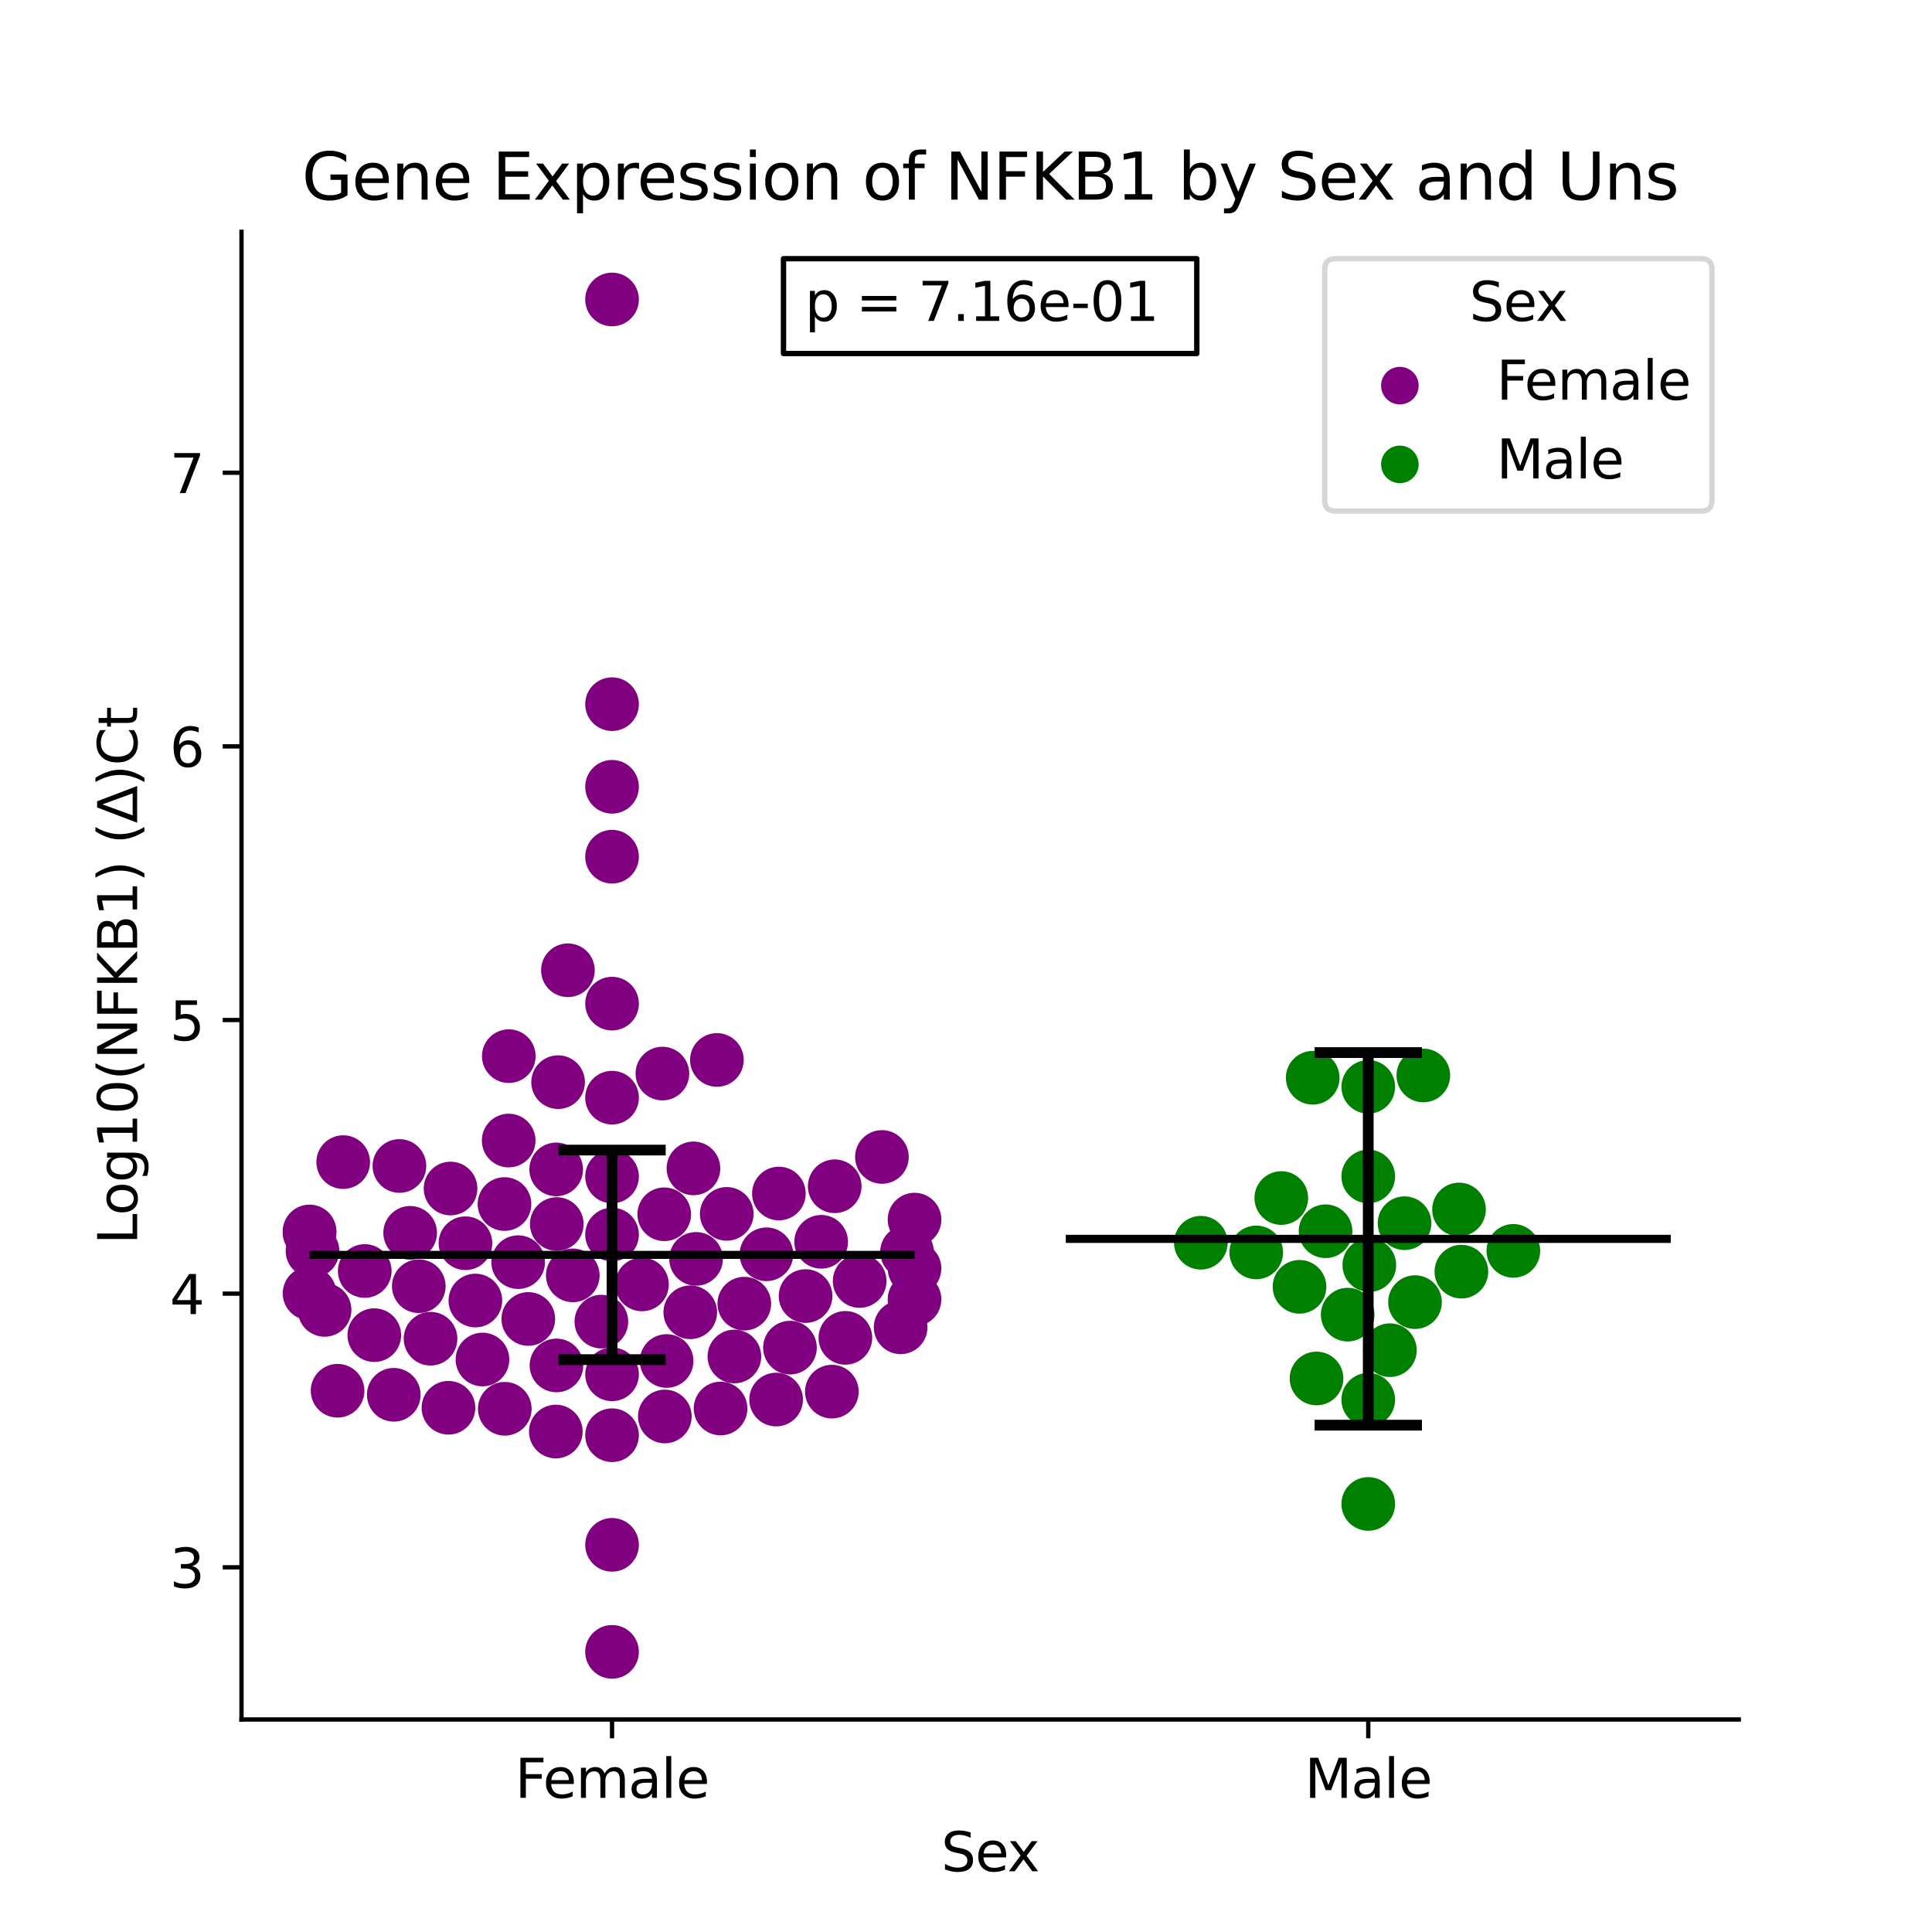 <?xml version="1.0" encoding="utf-8" standalone="no"?>
<!DOCTYPE svg PUBLIC "-//W3C//DTD SVG 1.1//EN"
  "http://www.w3.org/Graphics/SVG/1.1/DTD/svg11.dtd">
<svg xmlns:xlink="http://www.w3.org/1999/xlink" width="360pt" height="360pt" viewBox="0 0 360 360" xmlns="http://www.w3.org/2000/svg" version="1.1">
 <defs>
  <style type="text/css">*{stroke-linejoin: round; stroke-linecap: butt}</style>
 </defs>
 <g id="figure_1">
  <g id="patch_1">
   <path d="M 0 360 
L 360 360 
L 360 0 
L 0 0 
z
" style="fill: #ffffff"/>
  </g>
  <g id="axes_1">
   <g id="patch_2">
    <path d="M 45 320.4 
L 324 320.4 
L 324 43.2 
L 45 43.2 
z
" style="fill: #ffffff"/>
   </g>
   <g id="PathCollection_1">
    <defs>
     <path id="C0_0_21a5b4ecb5" d="M 0 5 
C 1.326 5 2.598 4.473 3.536 3.536 
C 4.473 2.598 5 1.326 5 -0 
C 5 -1.326 4.473 -2.598 3.536 -3.536 
C 2.598 -4.473 1.326 -5 0 -5 
C -1.326 -5 -2.598 -4.473 -3.536 -3.536 
C -4.473 -2.598 -5 -1.326 -5 0 
C -5 1.326 -4.473 2.598 -3.536 3.536 
C -2.598 4.473 -1.326 5 0 5 
z
"/>
    </defs>
    <g clip-path="url(#pf3fc839c67)">
     <use xlink:href="#C0_0_21a5b4ecb5" x="114.045" y="307.8" style="fill: #800080"/>
    </g>
    <g clip-path="url(#pf3fc839c67)">
     <use xlink:href="#C0_0_21a5b4ecb5" x="62.904" y="259.144" style="fill: #800080"/>
    </g>
    <g clip-path="url(#pf3fc839c67)">
     <use xlink:href="#C0_0_21a5b4ecb5" x="123.771" y="226.263" style="fill: #800080"/>
    </g>
    <g clip-path="url(#pf3fc839c67)">
     <use xlink:href="#C0_0_21a5b4ecb5" x="67.965" y="236.834" style="fill: #800080"/>
    </g>
    <g clip-path="url(#pf3fc839c67)">
     <use xlink:href="#C0_0_21a5b4ecb5" x="114.045" y="287.86" style="fill: #800080"/>
    </g>
    <g clip-path="url(#pf3fc839c67)">
     <use xlink:href="#C0_0_21a5b4ecb5" x="112.055" y="246.265" style="fill: #800080"/>
    </g>
    <g clip-path="url(#pf3fc839c67)">
     <use xlink:href="#C0_0_21a5b4ecb5" x="114.045" y="256.084" style="fill: #800080"/>
    </g>
    <g clip-path="url(#pf3fc839c67)">
     <use xlink:href="#C0_0_21a5b4ecb5" x="114.045" y="230.033" style="fill: #800080"/>
    </g>
    <g clip-path="url(#pf3fc839c67)">
     <use xlink:href="#C0_0_21a5b4ecb5" x="128.622" y="244.523" style="fill: #800080"/>
    </g>
    <g clip-path="url(#pf3fc839c67)">
     <use xlink:href="#C0_0_21a5b4ecb5" x="147.2" y="251.113" style="fill: #800080"/>
    </g>
    <g clip-path="url(#pf3fc839c67)">
     <use xlink:href="#C0_0_21a5b4ecb5" x="114.045" y="267.434" style="fill: #800080"/>
    </g>
    <g clip-path="url(#pf3fc839c67)">
     <use xlink:href="#C0_0_21a5b4ecb5" x="94.06" y="262.508" style="fill: #800080"/>
    </g>
    <g clip-path="url(#pf3fc839c67)">
     <use xlink:href="#C0_0_21a5b4ecb5" x="73.374" y="259.898" style="fill: #800080"/>
    </g>
    <g clip-path="url(#pf3fc839c67)">
     <use xlink:href="#C0_0_21a5b4ecb5" x="103.747" y="228.085" style="fill: #800080"/>
    </g>
    <g clip-path="url(#pf3fc839c67)">
     <use xlink:href="#C0_0_21a5b4ecb5" x="57.682" y="229.462" style="fill: #800080"/>
    </g>
    <g clip-path="url(#pf3fc839c67)">
     <use xlink:href="#C0_0_21a5b4ecb5" x="142.813" y="233.72" style="fill: #800080"/>
    </g>
    <g clip-path="url(#pf3fc839c67)">
     <use xlink:href="#C0_0_21a5b4ecb5" x="114.045" y="146.606" style="fill: #800080"/>
    </g>
    <g clip-path="url(#pf3fc839c67)">
     <use xlink:href="#C0_0_21a5b4ecb5" x="114.045" y="55.8" style="fill: #800080"/>
    </g>
    <g clip-path="url(#pf3fc839c67)">
     <use xlink:href="#C0_0_21a5b4ecb5" x="98.439" y="245.768" style="fill: #800080"/>
    </g>
    <g clip-path="url(#pf3fc839c67)">
     <use xlink:href="#C0_0_21a5b4ecb5" x="76.428" y="229.722" style="fill: #800080"/>
    </g>
    <g clip-path="url(#pf3fc839c67)">
     <use xlink:href="#C0_0_21a5b4ecb5" x="86.729" y="231.658" style="fill: #800080"/>
    </g>
    <g clip-path="url(#pf3fc839c67)">
     <use xlink:href="#C0_0_21a5b4ecb5" x="80.224" y="249.448" style="fill: #800080"/>
    </g>
    <g clip-path="url(#pf3fc839c67)">
     <use xlink:href="#C0_0_21a5b4ecb5" x="83.953" y="221.463" style="fill: #800080"/>
    </g>
    <g clip-path="url(#pf3fc839c67)">
     <use xlink:href="#C0_0_21a5b4ecb5" x="136.843" y="252.761" style="fill: #800080"/>
    </g>
    <g clip-path="url(#pf3fc839c67)">
     <use xlink:href="#C0_0_21a5b4ecb5" x="134.267" y="262.455" style="fill: #800080"/>
    </g>
    <g clip-path="url(#pf3fc839c67)">
     <use xlink:href="#C0_0_21a5b4ecb5" x="144.62" y="260.786" style="fill: #800080"/>
    </g>
    <g clip-path="url(#pf3fc839c67)">
     <use xlink:href="#C0_0_21a5b4ecb5" x="145.134" y="222.398" style="fill: #800080"/>
    </g>
    <g clip-path="url(#pf3fc839c67)">
     <use xlink:href="#C0_0_21a5b4ecb5" x="57.682" y="229.68" style="fill: #800080"/>
    </g>
    <g clip-path="url(#pf3fc839c67)">
     <use xlink:href="#C0_0_21a5b4ecb5" x="114.045" y="131.211" style="fill: #800080"/>
    </g>
    <g clip-path="url(#pf3fc839c67)">
     <use xlink:href="#C0_0_21a5b4ecb5" x="160.185" y="238.698" style="fill: #800080"/>
    </g>
    <g clip-path="url(#pf3fc839c67)">
     <use xlink:href="#C0_0_21a5b4ecb5" x="94.809" y="196.799" style="fill: #800080"/>
    </g>
    <g clip-path="url(#pf3fc839c67)">
     <use xlink:href="#C0_0_21a5b4ecb5" x="103.993" y="201.645" style="fill: #800080"/>
    </g>
    <g clip-path="url(#pf3fc839c67)">
     <use xlink:href="#C0_0_21a5b4ecb5" x="89.903" y="253.325" style="fill: #800080"/>
    </g>
    <g clip-path="url(#pf3fc839c67)">
     <use xlink:href="#C0_0_21a5b4ecb5" x="124.217" y="253.6" style="fill: #800080"/>
    </g>
    <g clip-path="url(#pf3fc839c67)">
     <use xlink:href="#C0_0_21a5b4ecb5" x="114.045" y="204.533" style="fill: #800080"/>
    </g>
    <g clip-path="url(#pf3fc839c67)">
     <use xlink:href="#C0_0_21a5b4ecb5" x="114.045" y="159.633" style="fill: #800080"/>
    </g>
    <g clip-path="url(#pf3fc839c67)">
     <use xlink:href="#C0_0_21a5b4ecb5" x="150.107" y="241.504" style="fill: #800080"/>
    </g>
    <g clip-path="url(#pf3fc839c67)">
     <use xlink:href="#C0_0_21a5b4ecb5" x="58.229" y="233.088" style="fill: #800080"/>
    </g>
    <g clip-path="url(#pf3fc839c67)">
     <use xlink:href="#C0_0_21a5b4ecb5" x="83.562" y="262.318" style="fill: #800080"/>
    </g>
    <g clip-path="url(#pf3fc839c67)">
     <use xlink:href="#C0_0_21a5b4ecb5" x="153.014" y="231.394" style="fill: #800080"/>
    </g>
    <g clip-path="url(#pf3fc839c67)">
     <use xlink:href="#C0_0_21a5b4ecb5" x="129.702" y="234.576" style="fill: #800080"/>
    </g>
    <g clip-path="url(#pf3fc839c67)">
     <use xlink:href="#C0_0_21a5b4ecb5" x="94.005" y="224.354" style="fill: #800080"/>
    </g>
    <g clip-path="url(#pf3fc839c67)">
     <use xlink:href="#C0_0_21a5b4ecb5" x="155.538" y="221.045" style="fill: #800080"/>
    </g>
    <g clip-path="url(#pf3fc839c67)">
     <use xlink:href="#C0_0_21a5b4ecb5" x="123.427" y="200.043" style="fill: #800080"/>
    </g>
    <g clip-path="url(#pf3fc839c67)">
     <use xlink:href="#C0_0_21a5b4ecb5" x="157.524" y="249.29" style="fill: #800080"/>
    </g>
    <g clip-path="url(#pf3fc839c67)">
     <use xlink:href="#C0_0_21a5b4ecb5" x="155.005" y="259.31" style="fill: #800080"/>
    </g>
    <g clip-path="url(#pf3fc839c67)">
     <use xlink:href="#C0_0_21a5b4ecb5" x="133.584" y="197.507" style="fill: #800080"/>
    </g>
    <g clip-path="url(#pf3fc839c67)">
     <use xlink:href="#C0_0_21a5b4ecb5" x="74.425" y="217.262" style="fill: #800080"/>
    </g>
    <g clip-path="url(#pf3fc839c67)">
     <use xlink:href="#C0_0_21a5b4ecb5" x="167.819" y="247.324" style="fill: #800080"/>
    </g>
    <g clip-path="url(#pf3fc839c67)">
     <use xlink:href="#C0_0_21a5b4ecb5" x="88.577" y="242.335" style="fill: #800080"/>
    </g>
    <g clip-path="url(#pf3fc839c67)">
     <use xlink:href="#C0_0_21a5b4ecb5" x="169.011" y="233.28" style="fill: #800080"/>
    </g>
    <g clip-path="url(#pf3fc839c67)">
     <use xlink:href="#C0_0_21a5b4ecb5" x="57.682" y="241.001" style="fill: #800080"/>
    </g>
    <g clip-path="url(#pf3fc839c67)">
     <use xlink:href="#C0_0_21a5b4ecb5" x="114.045" y="219.222" style="fill: #800080"/>
    </g>
    <g clip-path="url(#pf3fc839c67)">
     <use xlink:href="#C0_0_21a5b4ecb5" x="60.482" y="244.08" style="fill: #800080"/>
    </g>
    <g clip-path="url(#pf3fc839c67)">
     <use xlink:href="#C0_0_21a5b4ecb5" x="164.333" y="215.582" style="fill: #800080"/>
    </g>
    <g clip-path="url(#pf3fc839c67)">
     <use xlink:href="#C0_0_21a5b4ecb5" x="129.213" y="217.711" style="fill: #800080"/>
    </g>
    <g clip-path="url(#pf3fc839c67)">
     <use xlink:href="#C0_0_21a5b4ecb5" x="170.409" y="227.256" style="fill: #800080"/>
    </g>
    <g clip-path="url(#pf3fc839c67)">
     <use xlink:href="#C0_0_21a5b4ecb5" x="123.883" y="263.939" style="fill: #800080"/>
    </g>
    <g clip-path="url(#pf3fc839c67)">
     <use xlink:href="#C0_0_21a5b4ecb5" x="94.785" y="212.524" style="fill: #800080"/>
    </g>
    <g clip-path="url(#pf3fc839c67)">
     <use xlink:href="#C0_0_21a5b4ecb5" x="135.417" y="226.187" style="fill: #800080"/>
    </g>
    <g clip-path="url(#pf3fc839c67)">
     <use xlink:href="#C0_0_21a5b4ecb5" x="96.555" y="235.184" style="fill: #800080"/>
    </g>
    <g clip-path="url(#pf3fc839c67)">
     <use xlink:href="#C0_0_21a5b4ecb5" x="106.731" y="237.646" style="fill: #800080"/>
    </g>
    <g clip-path="url(#pf3fc839c67)">
     <use xlink:href="#C0_0_21a5b4ecb5" x="170.409" y="242.119" style="fill: #800080"/>
    </g>
    <g clip-path="url(#pf3fc839c67)">
     <use xlink:href="#C0_0_21a5b4ecb5" x="63.952" y="216.544" style="fill: #800080"/>
    </g>
    <g clip-path="url(#pf3fc839c67)">
     <use xlink:href="#C0_0_21a5b4ecb5" x="114.045" y="187.012" style="fill: #800080"/>
    </g>
    <g clip-path="url(#pf3fc839c67)">
     <use xlink:href="#C0_0_21a5b4ecb5" x="105.821" y="180.794" style="fill: #800080"/>
    </g>
    <g clip-path="url(#pf3fc839c67)">
     <use xlink:href="#C0_0_21a5b4ecb5" x="103.69" y="254.428" style="fill: #800080"/>
    </g>
    <g clip-path="url(#pf3fc839c67)">
     <use xlink:href="#C0_0_21a5b4ecb5" x="138.69" y="242.917" style="fill: #800080"/>
    </g>
    <g clip-path="url(#pf3fc839c67)">
     <use xlink:href="#C0_0_21a5b4ecb5" x="103.57" y="266.747" style="fill: #800080"/>
    </g>
    <g clip-path="url(#pf3fc839c67)">
     <use xlink:href="#C0_0_21a5b4ecb5" x="119.623" y="239.333" style="fill: #800080"/>
    </g>
    <g clip-path="url(#pf3fc839c67)">
     <use xlink:href="#C0_0_21a5b4ecb5" x="103.637" y="217.901" style="fill: #800080"/>
    </g>
    <g clip-path="url(#pf3fc839c67)">
     <use xlink:href="#C0_0_21a5b4ecb5" x="69.747" y="248.786" style="fill: #800080"/>
    </g>
    <g clip-path="url(#pf3fc839c67)">
     <use xlink:href="#C0_0_21a5b4ecb5" x="170.409" y="236.358" style="fill: #800080"/>
    </g>
    <g clip-path="url(#pf3fc839c67)">
     <use xlink:href="#C0_0_21a5b4ecb5" x="78.034" y="239.668" style="fill: #800080"/>
    </g>
   </g>
   <g id="PathCollection_2">
    <defs>
     <path id="C1_0_23e993e7cb" d="M 0 5 
C 1.326 5 2.598 4.473 3.536 3.536 
C 4.473 2.598 5 1.326 5 -0 
C 5 -1.326 4.473 -2.598 3.536 -3.536 
C 2.598 -4.473 1.326 -5 0 -5 
C -1.326 -5 -2.598 -4.473 -3.536 -3.536 
C -4.473 -2.598 -5 -1.326 -5 0 
C -5 1.326 -4.473 2.598 -3.536 3.536 
C -2.598 4.473 -1.326 5 0 5 
z
"/>
    </defs>
    <g clip-path="url(#pf3fc839c67)">
     <use xlink:href="#C1_0_23e993e7cb" x="251.121" y="244.964" style="fill: #008000"/>
    </g>
    <g clip-path="url(#pf3fc839c67)">
     <use xlink:href="#C1_0_23e993e7cb" x="255.149" y="235.729" style="fill: #008000"/>
    </g>
    <g clip-path="url(#pf3fc839c67)">
     <use xlink:href="#C1_0_23e993e7cb" x="254.955" y="280.237" style="fill: #008000"/>
    </g>
    <g clip-path="url(#pf3fc839c67)">
     <use xlink:href="#C1_0_23e993e7cb" x="223.756" y="231.565" style="fill: #008000"/>
    </g>
    <g clip-path="url(#pf3fc839c67)">
     <use xlink:href="#C1_0_23e993e7cb" x="254.955" y="260.82" style="fill: #008000"/>
    </g>
    <g clip-path="url(#pf3fc839c67)">
     <use xlink:href="#C1_0_23e993e7cb" x="234.084" y="233.369" style="fill: #008000"/>
    </g>
    <g clip-path="url(#pf3fc839c67)">
     <use xlink:href="#C1_0_23e993e7cb" x="245.314" y="256.857" style="fill: #008000"/>
    </g>
    <g clip-path="url(#pf3fc839c67)">
     <use xlink:href="#C1_0_23e993e7cb" x="272.308" y="236.952" style="fill: #008000"/>
    </g>
    <g clip-path="url(#pf3fc839c67)">
     <use xlink:href="#C1_0_23e993e7cb" x="244.606" y="200.825" style="fill: #008000"/>
    </g>
    <g clip-path="url(#pf3fc839c67)">
     <use xlink:href="#C1_0_23e993e7cb" x="258.988" y="251.587" style="fill: #008000"/>
    </g>
    <g clip-path="url(#pf3fc839c67)">
     <use xlink:href="#C1_0_23e993e7cb" x="271.867" y="225.372" style="fill: #008000"/>
    </g>
    <g clip-path="url(#pf3fc839c67)">
     <use xlink:href="#C1_0_23e993e7cb" x="254.955" y="219.212" style="fill: #008000"/>
    </g>
    <g clip-path="url(#pf3fc839c67)">
     <use xlink:href="#C1_0_23e993e7cb" x="263.668" y="242.635" style="fill: #008000"/>
    </g>
    <g clip-path="url(#pf3fc839c67)">
     <use xlink:href="#C1_0_23e993e7cb" x="254.955" y="202.516" style="fill: #008000"/>
    </g>
    <g clip-path="url(#pf3fc839c67)">
     <use xlink:href="#C1_0_23e993e7cb" x="242.144" y="239.778" style="fill: #008000"/>
    </g>
    <g clip-path="url(#pf3fc839c67)">
     <use xlink:href="#C1_0_23e993e7cb" x="281.989" y="233.082" style="fill: #008000"/>
    </g>
    <g clip-path="url(#pf3fc839c67)">
     <use xlink:href="#C1_0_23e993e7cb" x="261.715" y="227.926" style="fill: #008000"/>
    </g>
    <g clip-path="url(#pf3fc839c67)">
     <use xlink:href="#C1_0_23e993e7cb" x="246.996" y="229.426" style="fill: #008000"/>
    </g>
    <g clip-path="url(#pf3fc839c67)">
     <use xlink:href="#C1_0_23e993e7cb" x="238.749" y="223.238" style="fill: #008000"/>
    </g>
    <g clip-path="url(#pf3fc839c67)">
     <use xlink:href="#C1_0_23e993e7cb" x="265.216" y="200.395" style="fill: #008000"/>
    </g>
   </g>
   <g id="PathCollection_3"/>
   <g id="PathCollection_4"/>
   <g id="matplotlib.axis_1">
    <g id="xtick_1">
     <g id="line2d_1">
      <defs>
       <path id="mc09d095dcd" d="M 0 0 
L 0 3.5 
" style="stroke: #000000; stroke-width: 0.8"/>
      </defs>
      <g>
       <use xlink:href="#mc09d095dcd" x="114.045" y="320.4" style="stroke: #000000; stroke-width: 0.8"/>
      </g>
     </g>
     <g id="text_1">
      <!-- Female -->
      <g transform="translate(95.968 334.998) scale(0.1 -0.1)">
       <defs>
        <path id="DejaVuSans-46" d="M 628 4666 
L 3309 4666 
L 3309 4134 
L 1259 4134 
L 1259 2759 
L 3109 2759 
L 3109 2228 
L 1259 2228 
L 1259 0 
L 628 0 
L 628 4666 
z
" transform="scale(0.016)"/>
        <path id="DejaVuSans-65" d="M 3597 1894 
L 3597 1613 
L 953 1613 
Q 991 1019 1311 708 
Q 1631 397 2203 397 
Q 2534 397 2845 478 
Q 3156 559 3463 722 
L 3463 178 
Q 3153 47 2828 -22 
Q 2503 -91 2169 -91 
Q 1331 -91 842 396 
Q 353 884 353 1716 
Q 353 2575 817 3079 
Q 1281 3584 2069 3584 
Q 2775 3584 3186 3129 
Q 3597 2675 3597 1894 
z
M 3022 2063 
Q 3016 2534 2758 2815 
Q 2500 3097 2075 3097 
Q 1594 3097 1305 2825 
Q 1016 2553 972 2059 
L 3022 2063 
z
" transform="scale(0.016)"/>
        <path id="DejaVuSans-6d" d="M 3328 2828 
Q 3544 3216 3844 3400 
Q 4144 3584 4550 3584 
Q 5097 3584 5394 3201 
Q 5691 2819 5691 2113 
L 5691 0 
L 5113 0 
L 5113 2094 
Q 5113 2597 4934 2840 
Q 4756 3084 4391 3084 
Q 3944 3084 3684 2787 
Q 3425 2491 3425 1978 
L 3425 0 
L 2847 0 
L 2847 2094 
Q 2847 2600 2669 2842 
Q 2491 3084 2119 3084 
Q 1678 3084 1418 2786 
Q 1159 2488 1159 1978 
L 1159 0 
L 581 0 
L 581 3500 
L 1159 3500 
L 1159 2956 
Q 1356 3278 1631 3431 
Q 1906 3584 2284 3584 
Q 2666 3584 2933 3390 
Q 3200 3197 3328 2828 
z
" transform="scale(0.016)"/>
        <path id="DejaVuSans-61" d="M 2194 1759 
Q 1497 1759 1228 1600 
Q 959 1441 959 1056 
Q 959 750 1161 570 
Q 1363 391 1709 391 
Q 2188 391 2477 730 
Q 2766 1069 2766 1631 
L 2766 1759 
L 2194 1759 
z
M 3341 1997 
L 3341 0 
L 2766 0 
L 2766 531 
Q 2569 213 2275 61 
Q 1981 -91 1556 -91 
Q 1019 -91 701 211 
Q 384 513 384 1019 
Q 384 1609 779 1909 
Q 1175 2209 1959 2209 
L 2766 2209 
L 2766 2266 
Q 2766 2663 2505 2880 
Q 2244 3097 1772 3097 
Q 1472 3097 1187 3025 
Q 903 2953 641 2809 
L 641 3341 
Q 956 3463 1253 3523 
Q 1550 3584 1831 3584 
Q 2591 3584 2966 3190 
Q 3341 2797 3341 1997 
z
" transform="scale(0.016)"/>
        <path id="DejaVuSans-6c" d="M 603 4863 
L 1178 4863 
L 1178 0 
L 603 0 
L 603 4863 
z
" transform="scale(0.016)"/>
       </defs>
       <use xlink:href="#DejaVuSans-46"/>
       <use xlink:href="#DejaVuSans-65" x="52.02"/>
       <use xlink:href="#DejaVuSans-6d" x="113.543"/>
       <use xlink:href="#DejaVuSans-61" x="210.955"/>
       <use xlink:href="#DejaVuSans-6c" x="272.234"/>
       <use xlink:href="#DejaVuSans-65" x="300.018"/>
      </g>
     </g>
    </g>
    <g id="xtick_2">
     <g id="line2d_2">
      <g>
       <use xlink:href="#mc09d095dcd" x="254.955" y="320.4" style="stroke: #000000; stroke-width: 0.8"/>
      </g>
     </g>
     <g id="text_2">
      <!-- Male -->
      <g transform="translate(243.111 334.998) scale(0.1 -0.1)">
       <defs>
        <path id="DejaVuSans-4d" d="M 628 4666 
L 1569 4666 
L 2759 1491 
L 3956 4666 
L 4897 4666 
L 4897 0 
L 4281 0 
L 4281 4097 
L 3078 897 
L 2444 897 
L 1241 4097 
L 1241 0 
L 628 0 
L 628 4666 
z
" transform="scale(0.016)"/>
       </defs>
       <use xlink:href="#DejaVuSans-4d"/>
       <use xlink:href="#DejaVuSans-61" x="86.279"/>
       <use xlink:href="#DejaVuSans-6c" x="147.559"/>
       <use xlink:href="#DejaVuSans-65" x="175.342"/>
      </g>
     </g>
    </g>
    <g id="text_3">
     <!-- Sex -->
     <g transform="translate(175.377 348.677) scale(0.1 -0.1)">
      <defs>
       <path id="DejaVuSans-53" d="M 3425 4513 
L 3425 3897 
Q 3066 4069 2747 4153 
Q 2428 4238 2131 4238 
Q 1616 4238 1336 4038 
Q 1056 3838 1056 3469 
Q 1056 3159 1242 3001 
Q 1428 2844 1947 2747 
L 2328 2669 
Q 3034 2534 3370 2195 
Q 3706 1856 3706 1288 
Q 3706 609 3251 259 
Q 2797 -91 1919 -91 
Q 1588 -91 1214 -16 
Q 841 59 441 206 
L 441 856 
Q 825 641 1194 531 
Q 1563 422 1919 422 
Q 2459 422 2753 634 
Q 3047 847 3047 1241 
Q 3047 1584 2836 1778 
Q 2625 1972 2144 2069 
L 1759 2144 
Q 1053 2284 737 2584 
Q 422 2884 422 3419 
Q 422 4038 858 4394 
Q 1294 4750 2059 4750 
Q 2388 4750 2728 4690 
Q 3069 4631 3425 4513 
z
" transform="scale(0.016)"/>
       <path id="DejaVuSans-78" d="M 3513 3500 
L 2247 1797 
L 3578 0 
L 2900 0 
L 1881 1375 
L 863 0 
L 184 0 
L 1544 1831 
L 300 3500 
L 978 3500 
L 1906 2253 
L 2834 3500 
L 3513 3500 
z
" transform="scale(0.016)"/>
      </defs>
      <use xlink:href="#DejaVuSans-53"/>
      <use xlink:href="#DejaVuSans-65" x="63.477"/>
      <use xlink:href="#DejaVuSans-78" x="123.25"/>
     </g>
    </g>
   </g>
   <g id="matplotlib.axis_2">
    <g id="ytick_1">
     <g id="line2d_3">
      <defs>
       <path id="m1cd6d33943" d="M 0 0 
L -3.5 0 
" style="stroke: #000000; stroke-width: 0.8"/>
      </defs>
      <g>
       <use xlink:href="#m1cd6d33943" x="45" y="292.043" style="stroke: #000000; stroke-width: 0.8"/>
      </g>
     </g>
     <g id="text_4">
      <!-- 3 -->
      <g transform="translate(31.637 295.842) scale(0.1 -0.1)">
       <defs>
        <path id="DejaVuSans-33" d="M 2597 2516 
Q 3050 2419 3304 2112 
Q 3559 1806 3559 1356 
Q 3559 666 3084 287 
Q 2609 -91 1734 -91 
Q 1441 -91 1130 -33 
Q 819 25 488 141 
L 488 750 
Q 750 597 1062 519 
Q 1375 441 1716 441 
Q 2309 441 2620 675 
Q 2931 909 2931 1356 
Q 2931 1769 2642 2001 
Q 2353 2234 1838 2234 
L 1294 2234 
L 1294 2753 
L 1863 2753 
Q 2328 2753 2575 2939 
Q 2822 3125 2822 3475 
Q 2822 3834 2567 4026 
Q 2313 4219 1838 4219 
Q 1578 4219 1281 4162 
Q 984 4106 628 3988 
L 628 4550 
Q 988 4650 1302 4700 
Q 1616 4750 1894 4750 
Q 2613 4750 3031 4423 
Q 3450 4097 3450 3541 
Q 3450 3153 3228 2886 
Q 3006 2619 2597 2516 
z
" transform="scale(0.016)"/>
       </defs>
       <use xlink:href="#DejaVuSans-33"/>
      </g>
     </g>
    </g>
    <g id="ytick_2">
     <g id="line2d_4">
      <g>
       <use xlink:href="#m1cd6d33943" x="45" y="241.054" style="stroke: #000000; stroke-width: 0.8"/>
      </g>
     </g>
     <g id="text_5">
      <!-- 4 -->
      <g transform="translate(31.637 244.853) scale(0.1 -0.1)">
       <defs>
        <path id="DejaVuSans-34" d="M 2419 4116 
L 825 1625 
L 2419 1625 
L 2419 4116 
z
M 2253 4666 
L 3047 4666 
L 3047 1625 
L 3713 1625 
L 3713 1100 
L 3047 1100 
L 3047 0 
L 2419 0 
L 2419 1100 
L 313 1100 
L 313 1709 
L 2253 4666 
z
" transform="scale(0.016)"/>
       </defs>
       <use xlink:href="#DejaVuSans-34"/>
      </g>
     </g>
    </g>
    <g id="ytick_3">
     <g id="line2d_5">
      <g>
       <use xlink:href="#m1cd6d33943" x="45" y="190.065" style="stroke: #000000; stroke-width: 0.8"/>
      </g>
     </g>
     <g id="text_6">
      <!-- 5 -->
      <g transform="translate(31.637 193.864) scale(0.1 -0.1)">
       <defs>
        <path id="DejaVuSans-35" d="M 691 4666 
L 3169 4666 
L 3169 4134 
L 1269 4134 
L 1269 2991 
Q 1406 3038 1543 3061 
Q 1681 3084 1819 3084 
Q 2600 3084 3056 2656 
Q 3513 2228 3513 1497 
Q 3513 744 3044 326 
Q 2575 -91 1722 -91 
Q 1428 -91 1123 -41 
Q 819 9 494 109 
L 494 744 
Q 775 591 1075 516 
Q 1375 441 1709 441 
Q 2250 441 2565 725 
Q 2881 1009 2881 1497 
Q 2881 1984 2565 2268 
Q 2250 2553 1709 2553 
Q 1456 2553 1204 2497 
Q 953 2441 691 2322 
L 691 4666 
z
" transform="scale(0.016)"/>
       </defs>
       <use xlink:href="#DejaVuSans-35"/>
      </g>
     </g>
    </g>
    <g id="ytick_4">
     <g id="line2d_6">
      <g>
       <use xlink:href="#m1cd6d33943" x="45" y="139.076" style="stroke: #000000; stroke-width: 0.8"/>
      </g>
     </g>
     <g id="text_7">
      <!-- 6 -->
      <g transform="translate(31.637 142.875) scale(0.1 -0.1)">
       <defs>
        <path id="DejaVuSans-36" d="M 2113 2584 
Q 1688 2584 1439 2293 
Q 1191 2003 1191 1497 
Q 1191 994 1439 701 
Q 1688 409 2113 409 
Q 2538 409 2786 701 
Q 3034 994 3034 1497 
Q 3034 2003 2786 2293 
Q 2538 2584 2113 2584 
z
M 3366 4563 
L 3366 3988 
Q 3128 4100 2886 4159 
Q 2644 4219 2406 4219 
Q 1781 4219 1451 3797 
Q 1122 3375 1075 2522 
Q 1259 2794 1537 2939 
Q 1816 3084 2150 3084 
Q 2853 3084 3261 2657 
Q 3669 2231 3669 1497 
Q 3669 778 3244 343 
Q 2819 -91 2113 -91 
Q 1303 -91 875 529 
Q 447 1150 447 2328 
Q 447 3434 972 4092 
Q 1497 4750 2381 4750 
Q 2619 4750 2861 4703 
Q 3103 4656 3366 4563 
z
" transform="scale(0.016)"/>
       </defs>
       <use xlink:href="#DejaVuSans-36"/>
      </g>
     </g>
    </g>
    <g id="ytick_5">
     <g id="line2d_7">
      <g>
       <use xlink:href="#m1cd6d33943" x="45" y="88.087" style="stroke: #000000; stroke-width: 0.8"/>
      </g>
     </g>
     <g id="text_8">
      <!-- 7 -->
      <g transform="translate(31.637 91.886) scale(0.1 -0.1)">
       <defs>
        <path id="DejaVuSans-37" d="M 525 4666 
L 3525 4666 
L 3525 4397 
L 1831 0 
L 1172 0 
L 2766 4134 
L 525 4134 
L 525 4666 
z
" transform="scale(0.016)"/>
       </defs>
       <use xlink:href="#DejaVuSans-37"/>
      </g>
     </g>
    </g>
    <g id="text_9">
     <!-- Log10(NFKB1) (Δ)Ct -->
     <g transform="translate(25.558 231.866) rotate(-90) scale(0.1 -0.1)">
      <defs>
       <path id="DejaVuSans-4c" d="M 628 4666 
L 1259 4666 
L 1259 531 
L 3531 531 
L 3531 0 
L 628 0 
L 628 4666 
z
" transform="scale(0.016)"/>
       <path id="DejaVuSans-6f" d="M 1959 3097 
Q 1497 3097 1228 2736 
Q 959 2375 959 1747 
Q 959 1119 1226 758 
Q 1494 397 1959 397 
Q 2419 397 2687 759 
Q 2956 1122 2956 1747 
Q 2956 2369 2687 2733 
Q 2419 3097 1959 3097 
z
M 1959 3584 
Q 2709 3584 3137 3096 
Q 3566 2609 3566 1747 
Q 3566 888 3137 398 
Q 2709 -91 1959 -91 
Q 1206 -91 779 398 
Q 353 888 353 1747 
Q 353 2609 779 3096 
Q 1206 3584 1959 3584 
z
" transform="scale(0.016)"/>
       <path id="DejaVuSans-67" d="M 2906 1791 
Q 2906 2416 2648 2759 
Q 2391 3103 1925 3103 
Q 1463 3103 1205 2759 
Q 947 2416 947 1791 
Q 947 1169 1205 825 
Q 1463 481 1925 481 
Q 2391 481 2648 825 
Q 2906 1169 2906 1791 
z
M 3481 434 
Q 3481 -459 3084 -895 
Q 2688 -1331 1869 -1331 
Q 1566 -1331 1297 -1286 
Q 1028 -1241 775 -1147 
L 775 -588 
Q 1028 -725 1275 -790 
Q 1522 -856 1778 -856 
Q 2344 -856 2625 -561 
Q 2906 -266 2906 331 
L 2906 616 
Q 2728 306 2450 153 
Q 2172 0 1784 0 
Q 1141 0 747 490 
Q 353 981 353 1791 
Q 353 2603 747 3093 
Q 1141 3584 1784 3584 
Q 2172 3584 2450 3431 
Q 2728 3278 2906 2969 
L 2906 3500 
L 3481 3500 
L 3481 434 
z
" transform="scale(0.016)"/>
       <path id="DejaVuSans-31" d="M 794 531 
L 1825 531 
L 1825 4091 
L 703 3866 
L 703 4441 
L 1819 4666 
L 2450 4666 
L 2450 531 
L 3481 531 
L 3481 0 
L 794 0 
L 794 531 
z
" transform="scale(0.016)"/>
       <path id="DejaVuSans-30" d="M 2034 4250 
Q 1547 4250 1301 3770 
Q 1056 3291 1056 2328 
Q 1056 1369 1301 889 
Q 1547 409 2034 409 
Q 2525 409 2770 889 
Q 3016 1369 3016 2328 
Q 3016 3291 2770 3770 
Q 2525 4250 2034 4250 
z
M 2034 4750 
Q 2819 4750 3233 4129 
Q 3647 3509 3647 2328 
Q 3647 1150 3233 529 
Q 2819 -91 2034 -91 
Q 1250 -91 836 529 
Q 422 1150 422 2328 
Q 422 3509 836 4129 
Q 1250 4750 2034 4750 
z
" transform="scale(0.016)"/>
       <path id="DejaVuSans-28" d="M 1984 4856 
Q 1566 4138 1362 3434 
Q 1159 2731 1159 2009 
Q 1159 1288 1364 580 
Q 1569 -128 1984 -844 
L 1484 -844 
Q 1016 -109 783 600 
Q 550 1309 550 2009 
Q 550 2706 781 3412 
Q 1013 4119 1484 4856 
L 1984 4856 
z
" transform="scale(0.016)"/>
       <path id="DejaVuSans-4e" d="M 628 4666 
L 1478 4666 
L 3547 763 
L 3547 4666 
L 4159 4666 
L 4159 0 
L 3309 0 
L 1241 3903 
L 1241 0 
L 628 0 
L 628 4666 
z
" transform="scale(0.016)"/>
       <path id="DejaVuSans-4b" d="M 628 4666 
L 1259 4666 
L 1259 2694 
L 3353 4666 
L 4166 4666 
L 1850 2491 
L 4331 0 
L 3500 0 
L 1259 2247 
L 1259 0 
L 628 0 
L 628 4666 
z
" transform="scale(0.016)"/>
       <path id="DejaVuSans-42" d="M 1259 2228 
L 1259 519 
L 2272 519 
Q 2781 519 3026 730 
Q 3272 941 3272 1375 
Q 3272 1813 3026 2020 
Q 2781 2228 2272 2228 
L 1259 2228 
z
M 1259 4147 
L 1259 2741 
L 2194 2741 
Q 2656 2741 2882 2914 
Q 3109 3088 3109 3444 
Q 3109 3797 2882 3972 
Q 2656 4147 2194 4147 
L 1259 4147 
z
M 628 4666 
L 2241 4666 
Q 2963 4666 3353 4366 
Q 3744 4066 3744 3513 
Q 3744 3084 3544 2831 
Q 3344 2578 2956 2516 
Q 3422 2416 3680 2098 
Q 3938 1781 3938 1306 
Q 3938 681 3513 340 
Q 3088 0 2303 0 
L 628 0 
L 628 4666 
z
" transform="scale(0.016)"/>
       <path id="DejaVuSans-29" d="M 513 4856 
L 1013 4856 
Q 1481 4119 1714 3412 
Q 1947 2706 1947 2009 
Q 1947 1309 1714 600 
Q 1481 -109 1013 -844 
L 513 -844 
Q 928 -128 1133 580 
Q 1338 1288 1338 2009 
Q 1338 2731 1133 3434 
Q 928 4138 513 4856 
z
" transform="scale(0.016)"/>
       <path id="DejaVuSans-20" transform="scale(0.016)"/>
       <path id="DejaVuSans-394" d="M 2188 4044 
L 906 525 
L 3472 525 
L 2188 4044 
z
M 50 0 
L 1831 4666 
L 2547 4666 
L 4325 0 
L 50 0 
z
" transform="scale(0.016)"/>
       <path id="DejaVuSans-43" d="M 4122 4306 
L 4122 3641 
Q 3803 3938 3442 4084 
Q 3081 4231 2675 4231 
Q 1875 4231 1450 3742 
Q 1025 3253 1025 2328 
Q 1025 1406 1450 917 
Q 1875 428 2675 428 
Q 3081 428 3442 575 
Q 3803 722 4122 1019 
L 4122 359 
Q 3791 134 3420 21 
Q 3050 -91 2638 -91 
Q 1578 -91 968 557 
Q 359 1206 359 2328 
Q 359 3453 968 4101 
Q 1578 4750 2638 4750 
Q 3056 4750 3426 4639 
Q 3797 4528 4122 4306 
z
" transform="scale(0.016)"/>
       <path id="DejaVuSans-74" d="M 1172 4494 
L 1172 3500 
L 2356 3500 
L 2356 3053 
L 1172 3053 
L 1172 1153 
Q 1172 725 1289 603 
Q 1406 481 1766 481 
L 2356 481 
L 2356 0 
L 1766 0 
Q 1100 0 847 248 
Q 594 497 594 1153 
L 594 3053 
L 172 3053 
L 172 3500 
L 594 3500 
L 594 4494 
L 1172 4494 
z
" transform="scale(0.016)"/>
      </defs>
      <use xlink:href="#DejaVuSans-4c"/>
      <use xlink:href="#DejaVuSans-6f" x="53.963"/>
      <use xlink:href="#DejaVuSans-67" x="115.145"/>
      <use xlink:href="#DejaVuSans-31" x="178.621"/>
      <use xlink:href="#DejaVuSans-30" x="242.244"/>
      <use xlink:href="#DejaVuSans-28" x="305.867"/>
      <use xlink:href="#DejaVuSans-4e" x="344.881"/>
      <use xlink:href="#DejaVuSans-46" x="419.686"/>
      <use xlink:href="#DejaVuSans-4b" x="477.205"/>
      <use xlink:href="#DejaVuSans-42" x="542.781"/>
      <use xlink:href="#DejaVuSans-31" x="611.385"/>
      <use xlink:href="#DejaVuSans-29" x="675.008"/>
      <use xlink:href="#DejaVuSans-20" x="714.021"/>
      <use xlink:href="#DejaVuSans-28" x="745.809"/>
      <use xlink:href="#DejaVuSans-394" x="784.822"/>
      <use xlink:href="#DejaVuSans-29" x="853.23"/>
      <use xlink:href="#DejaVuSans-43" x="892.244"/>
      <use xlink:href="#DejaVuSans-74" x="962.068"/>
     </g>
    </g>
   </g>
   <g id="LineCollection_1">
    <path d="M 114.045 253.347 
L 114.045 214.301 
" clip-path="url(#pf3fc839c67)" style="fill: none; stroke: #000000; stroke-width: 2"/>
   </g>
   <g id="line2d_8">
    <defs>
     <path id="m9316e967c7" d="M 10 0 
L -10 -0 
" style="stroke: #000000; stroke-width: 2"/>
    </defs>
    <g clip-path="url(#pf3fc839c67)">
     <use xlink:href="#m9316e967c7" x="114.045" y="253.347" style="stroke: #000000; stroke-width: 2"/>
    </g>
   </g>
   <g id="line2d_9">
    <g clip-path="url(#pf3fc839c67)">
     <use xlink:href="#m9316e967c7" x="114.045" y="214.301" style="stroke: #000000; stroke-width: 2"/>
    </g>
   </g>
   <g id="LineCollection_2">
    <path d="M 254.955 265.559 
L 254.955 196.132 
" clip-path="url(#pf3fc839c67)" style="fill: none; stroke: #000000; stroke-width: 2"/>
   </g>
   <g id="line2d_10">
    <g clip-path="url(#pf3fc839c67)">
     <use xlink:href="#m9316e967c7" x="254.955" y="265.559" style="stroke: #000000; stroke-width: 2"/>
    </g>
   </g>
   <g id="line2d_11">
    <g clip-path="url(#pf3fc839c67)">
     <use xlink:href="#m9316e967c7" x="254.955" y="196.132" style="stroke: #000000; stroke-width: 2"/>
    </g>
   </g>
   <g id="LineCollection_3">
    <path d="M 57.682 233.824 
L 170.409 233.824 
" clip-path="url(#pf3fc839c67)" style="fill: none; stroke: #000000; stroke-width: 1.5"/>
   </g>
   <g id="LineCollection_4">
    <path d="M 198.591 230.846 
L 311.318 230.846 
" clip-path="url(#pf3fc839c67)" style="fill: none; stroke: #000000; stroke-width: 1.5"/>
   </g>
   <g id="patch_3">
    <path d="M 45 320.4 
L 45 43.2 
" style="fill: none; stroke: #000000; stroke-width: 0.8; stroke-linejoin: miter; stroke-linecap: square"/>
   </g>
   <g id="patch_4">
    <path d="M 45 320.4 
L 324 320.4 
" style="fill: none; stroke: #000000; stroke-width: 0.8; stroke-linejoin: miter; stroke-linecap: square"/>
   </g>
   <g id="text_10">
    <!-- Gene Expression of NFKB1 by Sex and Uns -->
    <g transform="translate(56.242 37.2) scale(0.12 -0.12)">
     <defs>
      <path id="DejaVuSans-47" d="M 3809 666 
L 3809 1919 
L 2778 1919 
L 2778 2438 
L 4434 2438 
L 4434 434 
Q 4069 175 3628 42 
Q 3188 -91 2688 -91 
Q 1594 -91 976 548 
Q 359 1188 359 2328 
Q 359 3472 976 4111 
Q 1594 4750 2688 4750 
Q 3144 4750 3555 4637 
Q 3966 4525 4313 4306 
L 4313 3634 
Q 3963 3931 3569 4081 
Q 3175 4231 2741 4231 
Q 1884 4231 1454 3753 
Q 1025 3275 1025 2328 
Q 1025 1384 1454 906 
Q 1884 428 2741 428 
Q 3075 428 3337 486 
Q 3600 544 3809 666 
z
" transform="scale(0.016)"/>
      <path id="DejaVuSans-6e" d="M 3513 2113 
L 3513 0 
L 2938 0 
L 2938 2094 
Q 2938 2591 2744 2837 
Q 2550 3084 2163 3084 
Q 1697 3084 1428 2787 
Q 1159 2491 1159 1978 
L 1159 0 
L 581 0 
L 581 3500 
L 1159 3500 
L 1159 2956 
Q 1366 3272 1645 3428 
Q 1925 3584 2291 3584 
Q 2894 3584 3203 3211 
Q 3513 2838 3513 2113 
z
" transform="scale(0.016)"/>
      <path id="DejaVuSans-45" d="M 628 4666 
L 3578 4666 
L 3578 4134 
L 1259 4134 
L 1259 2753 
L 3481 2753 
L 3481 2222 
L 1259 2222 
L 1259 531 
L 3634 531 
L 3634 0 
L 628 0 
L 628 4666 
z
" transform="scale(0.016)"/>
      <path id="DejaVuSans-70" d="M 1159 525 
L 1159 -1331 
L 581 -1331 
L 581 3500 
L 1159 3500 
L 1159 2969 
Q 1341 3281 1617 3432 
Q 1894 3584 2278 3584 
Q 2916 3584 3314 3078 
Q 3713 2572 3713 1747 
Q 3713 922 3314 415 
Q 2916 -91 2278 -91 
Q 1894 -91 1617 61 
Q 1341 213 1159 525 
z
M 3116 1747 
Q 3116 2381 2855 2742 
Q 2594 3103 2138 3103 
Q 1681 3103 1420 2742 
Q 1159 2381 1159 1747 
Q 1159 1113 1420 752 
Q 1681 391 2138 391 
Q 2594 391 2855 752 
Q 3116 1113 3116 1747 
z
" transform="scale(0.016)"/>
      <path id="DejaVuSans-72" d="M 2631 2963 
Q 2534 3019 2420 3045 
Q 2306 3072 2169 3072 
Q 1681 3072 1420 2755 
Q 1159 2438 1159 1844 
L 1159 0 
L 581 0 
L 581 3500 
L 1159 3500 
L 1159 2956 
Q 1341 3275 1631 3429 
Q 1922 3584 2338 3584 
Q 2397 3584 2469 3576 
Q 2541 3569 2628 3553 
L 2631 2963 
z
" transform="scale(0.016)"/>
      <path id="DejaVuSans-73" d="M 2834 3397 
L 2834 2853 
Q 2591 2978 2328 3040 
Q 2066 3103 1784 3103 
Q 1356 3103 1142 2972 
Q 928 2841 928 2578 
Q 928 2378 1081 2264 
Q 1234 2150 1697 2047 
L 1894 2003 
Q 2506 1872 2764 1633 
Q 3022 1394 3022 966 
Q 3022 478 2636 193 
Q 2250 -91 1575 -91 
Q 1294 -91 989 -36 
Q 684 19 347 128 
L 347 722 
Q 666 556 975 473 
Q 1284 391 1588 391 
Q 1994 391 2212 530 
Q 2431 669 2431 922 
Q 2431 1156 2273 1281 
Q 2116 1406 1581 1522 
L 1381 1569 
Q 847 1681 609 1914 
Q 372 2147 372 2553 
Q 372 3047 722 3315 
Q 1072 3584 1716 3584 
Q 2034 3584 2315 3537 
Q 2597 3491 2834 3397 
z
" transform="scale(0.016)"/>
      <path id="DejaVuSans-69" d="M 603 3500 
L 1178 3500 
L 1178 0 
L 603 0 
L 603 3500 
z
M 603 4863 
L 1178 4863 
L 1178 4134 
L 603 4134 
L 603 4863 
z
" transform="scale(0.016)"/>
      <path id="DejaVuSans-66" d="M 2375 4863 
L 2375 4384 
L 1825 4384 
Q 1516 4384 1395 4259 
Q 1275 4134 1275 3809 
L 1275 3500 
L 2222 3500 
L 2222 3053 
L 1275 3053 
L 1275 0 
L 697 0 
L 697 3053 
L 147 3053 
L 147 3500 
L 697 3500 
L 697 3744 
Q 697 4328 969 4595 
Q 1241 4863 1831 4863 
L 2375 4863 
z
" transform="scale(0.016)"/>
      <path id="DejaVuSans-62" d="M 3116 1747 
Q 3116 2381 2855 2742 
Q 2594 3103 2138 3103 
Q 1681 3103 1420 2742 
Q 1159 2381 1159 1747 
Q 1159 1113 1420 752 
Q 1681 391 2138 391 
Q 2594 391 2855 752 
Q 3116 1113 3116 1747 
z
M 1159 2969 
Q 1341 3281 1617 3432 
Q 1894 3584 2278 3584 
Q 2916 3584 3314 3078 
Q 3713 2572 3713 1747 
Q 3713 922 3314 415 
Q 2916 -91 2278 -91 
Q 1894 -91 1617 61 
Q 1341 213 1159 525 
L 1159 0 
L 581 0 
L 581 4863 
L 1159 4863 
L 1159 2969 
z
" transform="scale(0.016)"/>
      <path id="DejaVuSans-79" d="M 2059 -325 
Q 1816 -950 1584 -1140 
Q 1353 -1331 966 -1331 
L 506 -1331 
L 506 -850 
L 844 -850 
Q 1081 -850 1212 -737 
Q 1344 -625 1503 -206 
L 1606 56 
L 191 3500 
L 800 3500 
L 1894 763 
L 2988 3500 
L 3597 3500 
L 2059 -325 
z
" transform="scale(0.016)"/>
      <path id="DejaVuSans-64" d="M 2906 2969 
L 2906 4863 
L 3481 4863 
L 3481 0 
L 2906 0 
L 2906 525 
Q 2725 213 2448 61 
Q 2172 -91 1784 -91 
Q 1150 -91 751 415 
Q 353 922 353 1747 
Q 353 2572 751 3078 
Q 1150 3584 1784 3584 
Q 2172 3584 2448 3432 
Q 2725 3281 2906 2969 
z
M 947 1747 
Q 947 1113 1208 752 
Q 1469 391 1925 391 
Q 2381 391 2643 752 
Q 2906 1113 2906 1747 
Q 2906 2381 2643 2742 
Q 2381 3103 1925 3103 
Q 1469 3103 1208 2742 
Q 947 2381 947 1747 
z
" transform="scale(0.016)"/>
      <path id="DejaVuSans-55" d="M 556 4666 
L 1191 4666 
L 1191 1831 
Q 1191 1081 1462 751 
Q 1734 422 2344 422 
Q 2950 422 3222 751 
Q 3494 1081 3494 1831 
L 3494 4666 
L 4128 4666 
L 4128 1753 
Q 4128 841 3676 375 
Q 3225 -91 2344 -91 
Q 1459 -91 1007 375 
Q 556 841 556 1753 
L 556 4666 
z
" transform="scale(0.016)"/>
     </defs>
     <use xlink:href="#DejaVuSans-47"/>
     <use xlink:href="#DejaVuSans-65" x="77.49"/>
     <use xlink:href="#DejaVuSans-6e" x="139.014"/>
     <use xlink:href="#DejaVuSans-65" x="202.393"/>
     <use xlink:href="#DejaVuSans-20" x="263.916"/>
     <use xlink:href="#DejaVuSans-45" x="295.703"/>
     <use xlink:href="#DejaVuSans-78" x="358.887"/>
     <use xlink:href="#DejaVuSans-70" x="418.066"/>
     <use xlink:href="#DejaVuSans-72" x="481.543"/>
     <use xlink:href="#DejaVuSans-65" x="520.406"/>
     <use xlink:href="#DejaVuSans-73" x="581.93"/>
     <use xlink:href="#DejaVuSans-73" x="634.029"/>
     <use xlink:href="#DejaVuSans-69" x="686.129"/>
     <use xlink:href="#DejaVuSans-6f" x="713.912"/>
     <use xlink:href="#DejaVuSans-6e" x="775.094"/>
     <use xlink:href="#DejaVuSans-20" x="838.473"/>
     <use xlink:href="#DejaVuSans-6f" x="870.26"/>
     <use xlink:href="#DejaVuSans-66" x="931.441"/>
     <use xlink:href="#DejaVuSans-20" x="966.646"/>
     <use xlink:href="#DejaVuSans-4e" x="998.434"/>
     <use xlink:href="#DejaVuSans-46" x="1073.238"/>
     <use xlink:href="#DejaVuSans-4b" x="1130.758"/>
     <use xlink:href="#DejaVuSans-42" x="1196.334"/>
     <use xlink:href="#DejaVuSans-31" x="1264.938"/>
     <use xlink:href="#DejaVuSans-20" x="1328.561"/>
     <use xlink:href="#DejaVuSans-62" x="1360.348"/>
     <use xlink:href="#DejaVuSans-79" x="1423.824"/>
     <use xlink:href="#DejaVuSans-20" x="1483.004"/>
     <use xlink:href="#DejaVuSans-53" x="1514.791"/>
     <use xlink:href="#DejaVuSans-65" x="1578.268"/>
     <use xlink:href="#DejaVuSans-78" x="1638.041"/>
     <use xlink:href="#DejaVuSans-20" x="1697.221"/>
     <use xlink:href="#DejaVuSans-61" x="1729.008"/>
     <use xlink:href="#DejaVuSans-6e" x="1790.287"/>
     <use xlink:href="#DejaVuSans-64" x="1853.666"/>
     <use xlink:href="#DejaVuSans-20" x="1917.143"/>
     <use xlink:href="#DejaVuSans-55" x="1948.93"/>
     <use xlink:href="#DejaVuSans-6e" x="2022.123"/>
     <use xlink:href="#DejaVuSans-73" x="2085.502"/>
    </g>
   </g>
   <g id="patch_5">
    <path d="M 145.993 65.878 
L 223.007 65.878 
L 223.007 48.2 
L 145.993 48.2 
z
" style="fill: #ffffff; stroke: #000000; stroke-linejoin: miter"/>
   </g>
   <g id="text_11">
    <!-- p = 7.16e-01  -->
    <g transform="translate(149.993 59.798) scale(0.1 -0.1)">
     <defs>
      <path id="DejaVuSans-3d" d="M 678 2906 
L 4684 2906 
L 4684 2381 
L 678 2381 
L 678 2906 
z
M 678 1631 
L 4684 1631 
L 4684 1100 
L 678 1100 
L 678 1631 
z
" transform="scale(0.016)"/>
      <path id="DejaVuSans-2e" d="M 684 794 
L 1344 794 
L 1344 0 
L 684 0 
L 684 794 
z
" transform="scale(0.016)"/>
      <path id="DejaVuSans-2d" d="M 313 2009 
L 1997 2009 
L 1997 1497 
L 313 1497 
L 313 2009 
z
" transform="scale(0.016)"/>
     </defs>
     <use xlink:href="#DejaVuSans-70"/>
     <use xlink:href="#DejaVuSans-20" x="63.477"/>
     <use xlink:href="#DejaVuSans-3d" x="95.264"/>
     <use xlink:href="#DejaVuSans-20" x="179.053"/>
     <use xlink:href="#DejaVuSans-37" x="210.84"/>
     <use xlink:href="#DejaVuSans-2e" x="274.463"/>
     <use xlink:href="#DejaVuSans-31" x="306.25"/>
     <use xlink:href="#DejaVuSans-36" x="369.873"/>
     <use xlink:href="#DejaVuSans-65" x="433.496"/>
     <use xlink:href="#DejaVuSans-2d" x="495.02"/>
     <use xlink:href="#DejaVuSans-30" x="531.104"/>
     <use xlink:href="#DejaVuSans-31" x="594.727"/>
     <use xlink:href="#DejaVuSans-20" x="658.35"/>
    </g>
   </g>
   <g id="legend_1">
    <g id="patch_6">
     <path d="M 248.845 95.234 
L 317 95.234 
Q 319 95.234 319 93.234 
L 319 50.2 
Q 319 48.2 317 48.2 
L 248.845 48.2 
Q 246.845 48.2 246.845 50.2 
L 246.845 93.234 
Q 246.845 95.234 248.845 95.234 
z
" style="fill: #ffffff; opacity: 0.8; stroke: #cccccc; stroke-linejoin: miter"/>
    </g>
    <g id="text_12">
     <!-- Sex -->
     <g transform="translate(273.8 59.798) scale(0.1 -0.1)">
      <use xlink:href="#DejaVuSans-53"/>
      <use xlink:href="#DejaVuSans-65" x="63.477"/>
      <use xlink:href="#DejaVuSans-78" x="123.25"/>
     </g>
    </g>
    <g id="PathCollection_5">
     <defs>
      <path id="m3e8fa43aee" d="M 0 3 
C 0.796 3 1.559 2.684 2.121 2.121 
C 2.684 1.559 3 0.796 3 0 
C 3 -0.796 2.684 -1.559 2.121 -2.121 
C 1.559 -2.684 0.796 -3 0 -3 
C -0.796 -3 -1.559 -2.684 -2.121 -2.121 
C -2.684 -1.559 -3 -0.796 -3 0 
C -3 0.796 -2.684 1.559 -2.121 2.121 
C -1.559 2.684 -0.796 3 0 3 
z
" style="stroke: #800080"/>
     </defs>
     <g>
      <use xlink:href="#m3e8fa43aee" x="260.845" y="71.852" style="fill: #800080; stroke: #800080"/>
     </g>
    </g>
    <g id="text_13">
     <!-- Female -->
     <g transform="translate(278.845 74.477) scale(0.1 -0.1)">
      <use xlink:href="#DejaVuSans-46"/>
      <use xlink:href="#DejaVuSans-65" x="52.02"/>
      <use xlink:href="#DejaVuSans-6d" x="113.543"/>
      <use xlink:href="#DejaVuSans-61" x="210.955"/>
      <use xlink:href="#DejaVuSans-6c" x="272.234"/>
      <use xlink:href="#DejaVuSans-65" x="300.018"/>
     </g>
    </g>
    <g id="PathCollection_6">
     <defs>
      <path id="ma94a103683" d="M 0 3 
C 0.796 3 1.559 2.684 2.121 2.121 
C 2.684 1.559 3 0.796 3 0 
C 3 -0.796 2.684 -1.559 2.121 -2.121 
C 1.559 -2.684 0.796 -3 0 -3 
C -0.796 -3 -1.559 -2.684 -2.121 -2.121 
C -2.684 -1.559 -3 -0.796 -3 0 
C -3 0.796 -2.684 1.559 -2.121 2.121 
C -1.559 2.684 -0.796 3 0 3 
z
" style="stroke: #008000"/>
     </defs>
     <g>
      <use xlink:href="#ma94a103683" x="260.845" y="86.53" style="fill: #008000; stroke: #008000"/>
     </g>
    </g>
    <g id="text_14">
     <!-- Male -->
     <g transform="translate(278.845 89.155) scale(0.1 -0.1)">
      <use xlink:href="#DejaVuSans-4d"/>
      <use xlink:href="#DejaVuSans-61" x="86.279"/>
      <use xlink:href="#DejaVuSans-6c" x="147.559"/>
      <use xlink:href="#DejaVuSans-65" x="175.342"/>
     </g>
    </g>
   </g>
  </g>
 </g>
 <defs>
  <clipPath id="pf3fc839c67">
   <rect x="45" y="43.2" width="279" height="277.2"/>
  </clipPath>
 </defs>
</svg>
